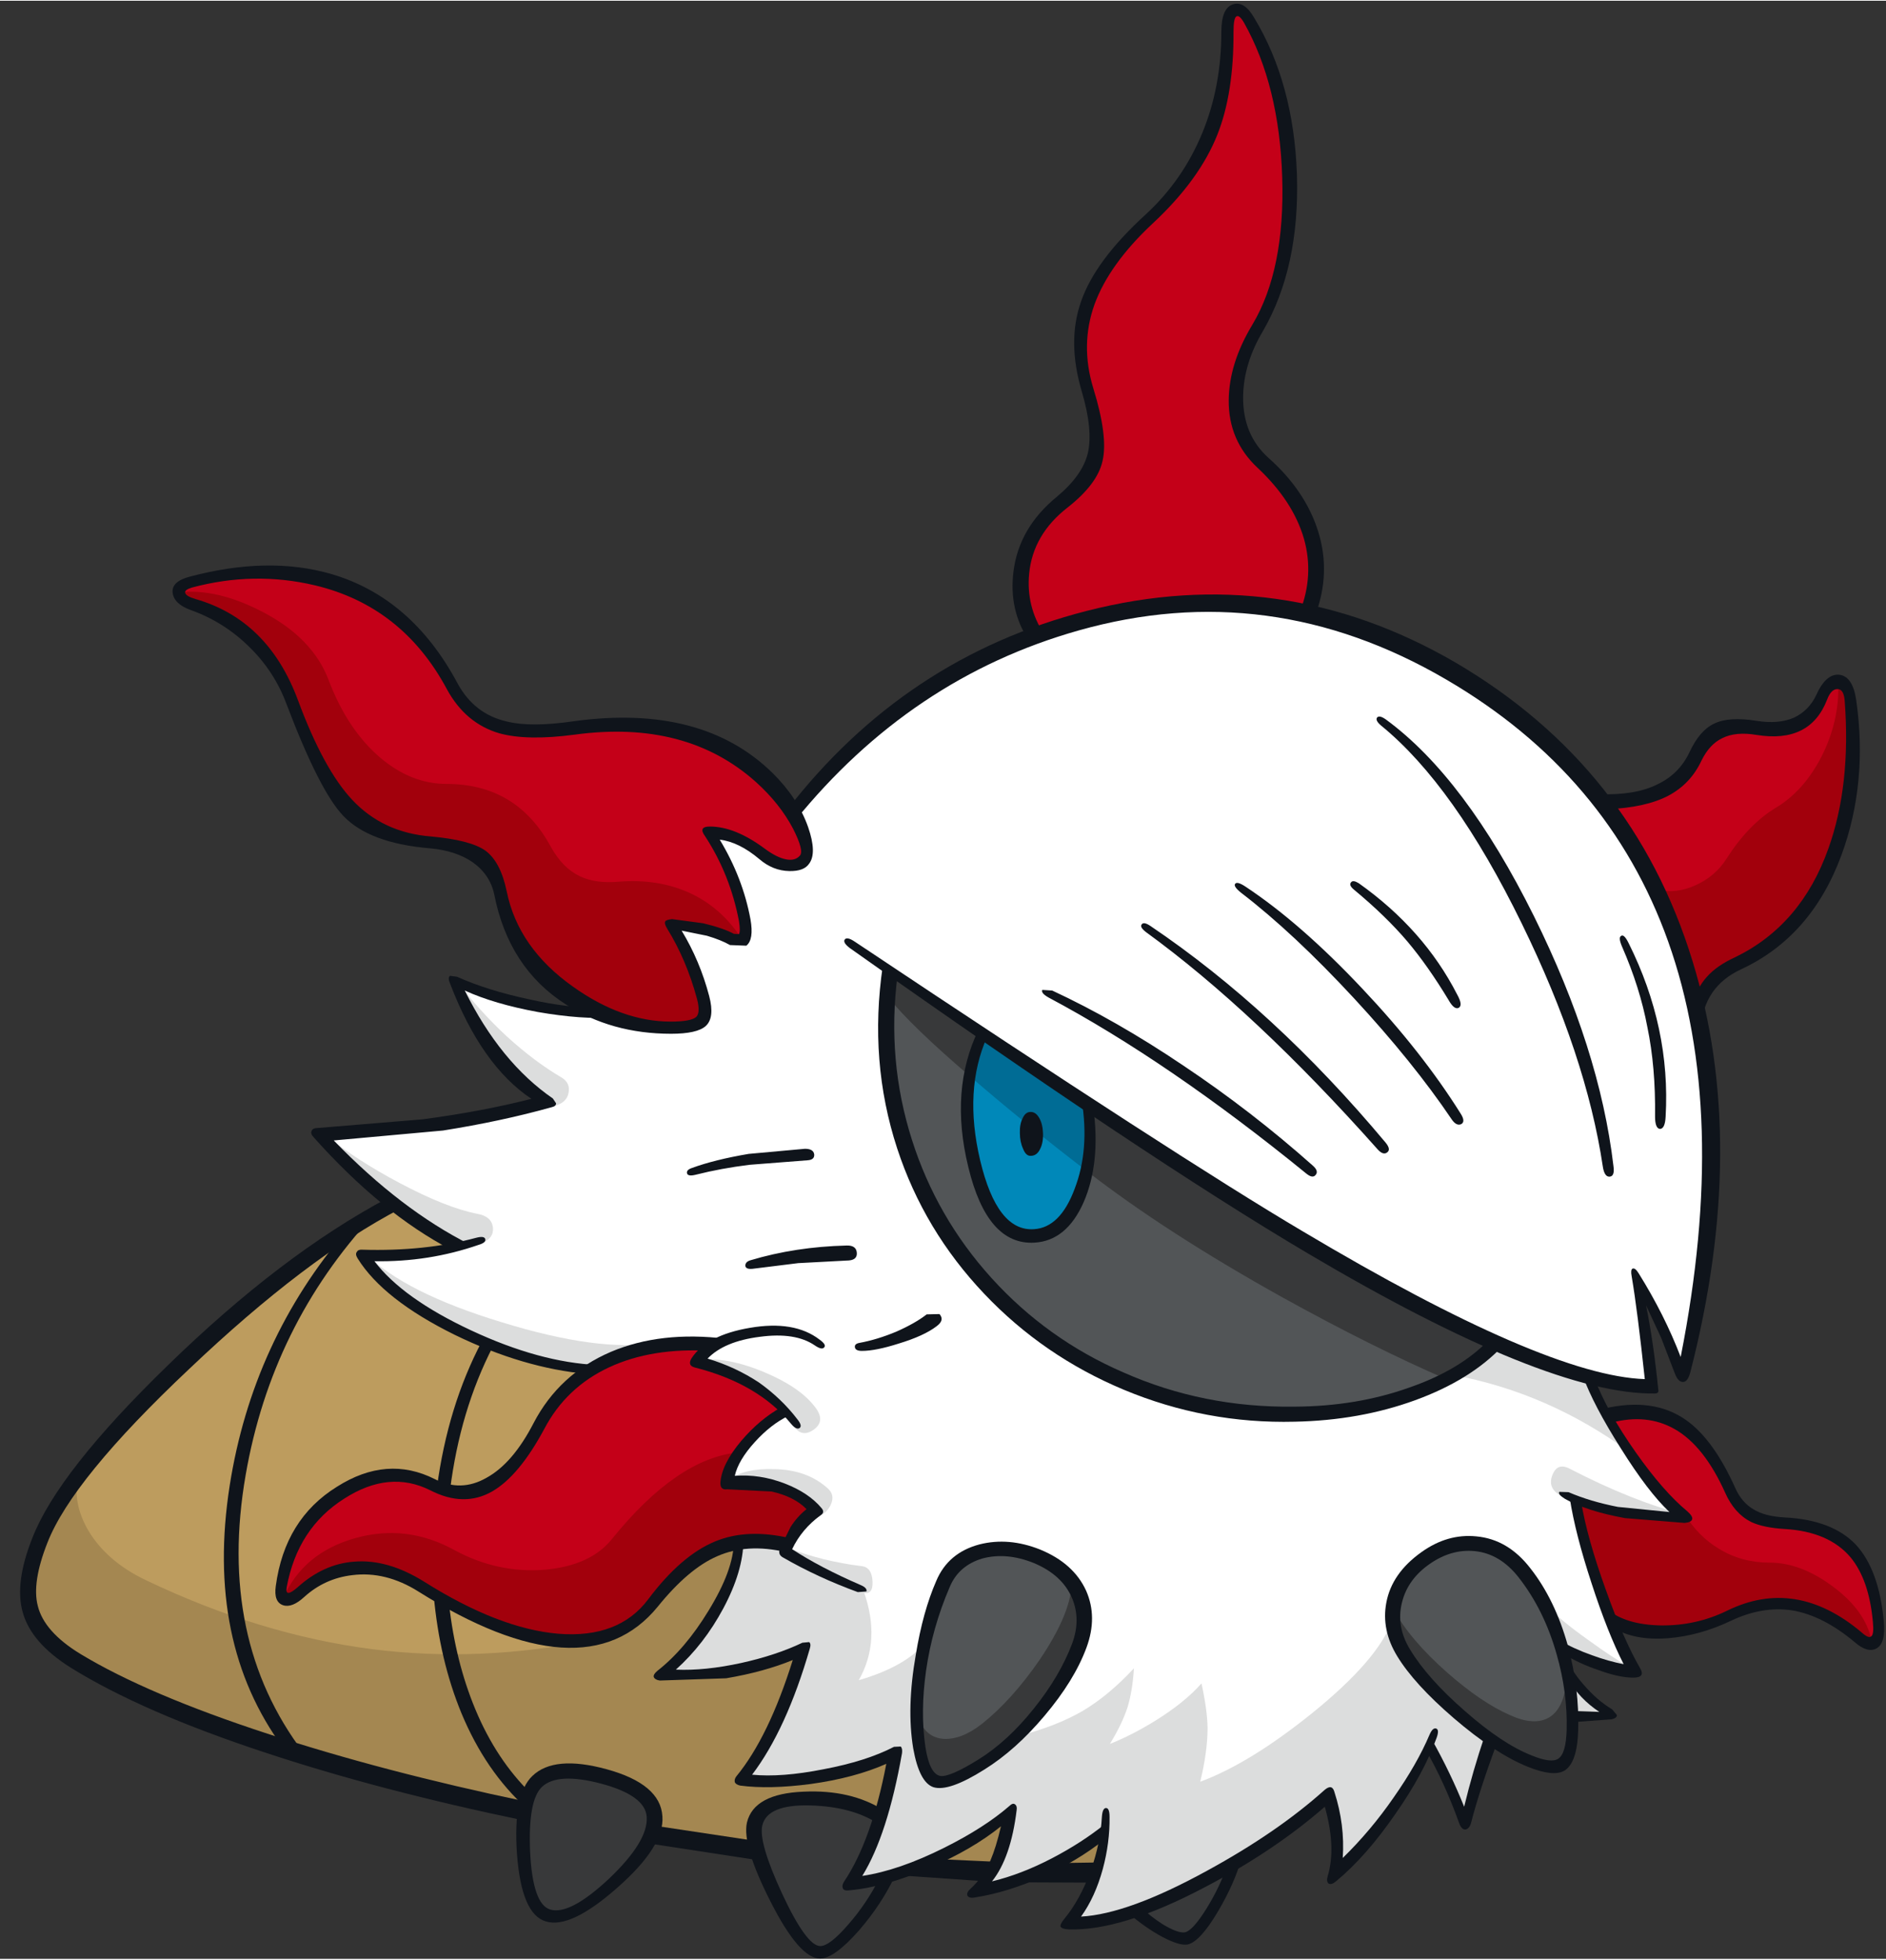 <svg xmlns="http://www.w3.org/2000/svg" width="282" height="293" viewBox="-3.068 -0.479 282.258 293.044"><rect x="-3.068" y="-0.479" width="282.258" height="293.044" fill="#333333" stroke="none"/><path fill="#bd9c5e" d="m55.464 179.335 9.971 6.328q-6.28 1.486-13.95 1.63 3.164 5.369 12.416 10.21 9.78 5.13 21.189 7l22.339 25.79q-.192 5.177-4.219 11.265-3.308 4.986-7.478 8.485 5.177.432 11.697-1.006 5.417-1.199 10.019-3.212-1.39 4.937-3.931 10.354-2.78 5.897-5.561 9.348l11.888-.479q6.856-1.294 11.218-3.452l-.623 4.555-1.39 5.177q-4.267-2.301-8.725-2.78-4.075-.384-7.622.814-3.644 1.295-2.637 6.664-5.609-.288-15.723-2.014 1.581-3.116-.863-5.608-2.397-2.445-7.622-3.548-5.561-1.102-8.342.815-1.102.767-1.534 2.253l-.527 2.54q-12.416-1.773-35.138-9.251-24.017-7.91-33.077-13.854-10.307-6.76-2.829-20.853 5.705-10.69 22.675-25.647 14.381-12.703 28.379-21.524"/><path fill="#fff" d="M217.158 101.436q24.448 15.388 32.694 45.541 7.67 28.188-1.295 57.765-3.068-8.437-6.423-13.279.958 4.986 1.965 15.245-4.075 0-9.06-1.15 1.055 4.074 5.848 11.025 4.459 6.567 7.814 9.683l-8.245-.431q-4.41-.671-7.574-2.061.67 5.129 3.307 13.039 2.685 7.766 5.274 12.56-4.315-.145-10.595-3.069l.671 3.212q1.534 2.589 6.472 6.424l-5.705.527-12.463 3.356q-1.678 4.985-3.692 12.368l-2.396-5.8-2.925-5.562q-1.438 3.644-5.656 9.3-4.41 6.088-8.581 9.78 1.39-4.315-.767-12.129-6.04 6.04-18.408 12.56-13.47 7.143-20.518 6.903 4.075-4.266 5.513-14.046-2.972 2.637-8.629 5.417-5.848 2.877-10.738 3.883 2.11-1.63 3.644-5.8 1.246-3.356 1.582-6.52-4.555 4.267-12.273 7.718-6.998 3.02-11.84 3.5 2.397-2.972 4.506-9.444 1.774-5.609 2.397-10.355-5.082 2.35-12.32 3.548l-10.786.383q5.609-7.382 9.492-19.702-4.219 2.205-11.218 3.5-6.807 1.294-10.163.575 4.123-3.02 7.622-9.109 3.5-6.088 3.74-10.498l7.478.288q1.294-2.541 4.122-5.321-2.588-2.589-6.327-3.548l-6.76-.48q0-2.732 2.925-6.135 2.54-2.924 5.465-4.506-2.253-2.78-5.993-4.65-2.588-1.343-6.807-2.733 1.007-1.87 2.157-2.397l-10.45.288q-5.417 1.294-8.15 3.404-7.765-.767-18.264-5.61-11.888-5.464-15.34-11.6 6.04.335 13.95-1.63-5.513-2.637-12.032-8.15-4.986-4.266-8.677-8.532 7.047.287 18.12-1.39 8.965-1.39 16.203-3.308-4.602-2.972-8.964-9.06-3.691-5.13-4.89-8.773 10.45 4.314 21.429 4.17 6.088 2.397 10.306 2.637 3.74.192 5.082-1.294 1.294-1.39-.432-6.088-1.246-3.452-3.835-7.91 3.548-.192 7.958 1.678 1.534.67 2.205.383.719-.287.767-1.63.048-1.917-1.534-6.232-1.534-4.17-3.691-8.197 3.068-.288 7.43 3.068 1.966 1.486 3.643 1.822 1.774.335 2.541-.623.767-.96.384-2.877-.384-1.965-1.918-4.458 17.641-22.339 45.014-28.954 30.057-7.191 56.614 9.491"/><path fill="#525557" d="M169.412 170.898q30.249 19.175 51.341 29.386-2.732 3.452-8.628 6.232-6.424 2.972-14.382 4.075-19.942 2.732-38.494-7.479-16.107-8.868-24.017-26.126-7.478-16.059-5.033-32.31 18.504 13.087 39.213 26.222"/><path fill="#0088b9" d="m143.861 154.072 16.06 10.642q.862 8.198-1.535 13.806-2.492 6.088-7.43 5.705-5.992-.336-8.197-10.69-2.11-10.067 1.102-19.463"/><path fill="#525557" d="M137.773 236.669q1.294-3.452 5.321-4.794 3.787-1.15 8.006-.048 4.41 1.199 6.663 4.219 2.589 3.5 1.295 8.245-1.918 7.286-10.403 15.292-8.245 7.67-11.649 6.376-3.116-1.247-2.828-10.882.24-9.444 3.595-18.408M223.63 232.786q5.369 4.89 7.862 17.162 2.396 11.888-.863 13.614-2.925 1.582-12.033-5.034-9.156-6.71-12.08-12.655-1.966-3.979-.72-7.718 1.103-3.356 4.411-5.56 3.164-2.158 6.807-2.206 3.883-.048 6.616 2.397"/><path fill="#c40018" d="M109.154 206.372q3.356 2.061 5.178 4.219-3.068 1.486-5.705 4.89-2.493 3.26-2.685 5.752 4.65-.336 8.246 1.007 3.26 1.198 4.937 3.403-2.109 1.63-4.218 4.938-6.04-1.582-10.882.67-4.362 1.966-9.492 8.006-5.944 7-15.723 5.37-7.67-1.295-19.942-8.486-4.507-2.636-8.773-2.109-3.595.432-7.43 3.068-2.253 1.63-3.068 1.438-.863-.143-.624-2.205 1.007-8.005 8.485-13.183 7.479-5.177 13.327-1.965 5.034 2.636 9.444.383 3.93-1.917 6.376-7.046 3.355-7.143 10.69-10.978 7.622-4.027 16.394-2.733-1.246.624-2.157 2.397 3.74.72 7.622 3.164M34.85 95.396q-3.882-3.691-8.772-5.417-1.821-.67-1.965-1.726-.144-1.054 1.63-1.582 10.306-2.684 19.846-.143 12.703 3.451 19.319 15.723 2.397 4.602 6.855 5.992 4.122 1.247 11.409.288 17.401-2.349 27.996 7.43 3.69 3.452 5.465 7.479 1.534 3.5.67 4.65-.622.767-2.252.719-2.062-.048-3.931-1.63-1.822-1.342-4.17-2.253-2.158-.815-3.644-.815 2.013 3.02 3.451 6.903 1.247 3.308 1.822 6.28.384 2.013-.192 2.732l-1.678.048q-1.534-.863-4.458-1.534l-4.506-.527q1.39 2.3 2.78 5.513 1.247 2.972 1.918 5.32.863 3.5-1.582 4.123-7.91 1.918-17.162-3.883-9.827-6.136-11.6-15.915-.624-3.883-3.548-5.657-2.397-1.438-6.999-1.87-7.958-.574-12.512-5.56-3.978-4.362-8.101-15.436-1.966-5.32-6.088-9.252M185.375 47.794q-3.739 6.999-3.451 12.08.383 5.082 4.842 9.348 4.554 4.41 6.231 10.403 1.726 6.184-.335 11.792-8.054-2.205-19.175-1.63-12.56.672-21.86 4.746-2.78-5.608-1.342-11.505 1.438-5.8 6.088-9.012 3.835-2.637 4.458-7.43.575-4.267-1.342-9.492-2.061-5.321.192-11.937 2.253-6.567 7.862-12.032 8.149-7.91 10.881-15.005 2.014-5.32 2.158-14.237.143-2.493 1.102-2.972 1.055-.432 2.301 1.917 4.986 9.348 5.8 21.189.96 13.566-4.41 23.777M244.1 118.454q4.553-1.582 6.279-4.937 1.726-3.5 3.883-4.554 2.013-1.103 5.369-.48 3.26.575 6.04-.863 2.78-1.39 4.075-4.17 1.007-2.205 2.397-1.918 1.39.288 1.582 2.445 1.342 13.279-2.685 24.16-4.314 11.41-12.943 14.861-3.02 1.247-5.033 3.26-2.062 2.061-2.158 4.027-3.547-16.347-14.477-31.303 3.5.862 7.67-.528M256.227 241.031q-3.978 1.87-8.533 2.397-5.608.623-9.587-1.246-1.678-4.315-3.116-9.396-1.438-4.986-2.11-9.012 7.527 2.924 16.108 2.684-6.328-6.136-11.553-15.292 5.081-1.582 9.78.815 5.176 2.684 8.196 9.54 1.199 2.588 2.925 3.882 2.109 1.678 5.513 1.87 13.854.815 14.38 15.915.049 1.678-.91 1.918-.863.335-2.397-.959-4.506-3.787-9.587-4.506-4.794-.72-9.109 1.39"/><path fill="#a2000c" d="M23.633 88.062q5.705-.671 12.608 2.924 7.526 3.93 9.875 10.21 2.828 7.431 7.718 11.602 4.65 3.93 9.923 3.93 10.547 0 15.628 9.444 1.774 3.164 4.314 4.363 2.397 1.15 5.945.815 5.656-.432 10.258 1.581 4.986 2.206 8.102 7.095-.432.288-4.458-1.102-4.315-1.534-6.04-1.15 3.067 4.985 4.314 9.06 1.294 4.122 0 5.08-2.397 1.918-7 1.295-4.41-.623-9.203-3.164-11.361-6.184-13.519-15.532-.91-4.122-2.78-6.136-2.493-2.54-7.478-2.924-7.958-.575-12.991-5.8-3.931-4.027-7.143-12.56-5.177-13.375-14.573-16.778-3.308-1.15-3.5-2.253M274.06 104.408q.432 2.062.288 4.986-.671 13.566-4.746 21.86-3.93 7.91-11.122 11.505-2.588 1.246-4.65 3.068-2.492 2.157-3.211 4.266-.767-6.615-5.657-17.593 2.685.767 5.753-.623 2.972-1.342 4.65-4.027 3.26-5.081 7.286-7.526 4.219-2.493 6.903-7.718 2.685-5.321 2.493-10.978 1.39.144 2.013 2.78M256.132 240.983q-10.882 4.938-17.785 1.007-3.931-9.012-5.8-18.264 4.122 1.63 8.436 2.3 4.698.768 8.102.049 2.061 3.307 5.129 5.129 3.356 2.061 7.574 2.061 4.602 0 9.348 3.5 4.986 3.643 5.896 8.197-.719.144-2.157-.719l-2.588-1.774q-3.308-2.493-7.383-2.924-4.362-.527-8.772 1.438M105.75 221.185q4.363-.24 7.815.767 3.787 1.102 5.273 3.451-2.445 2.397-3.98 5.13-4.889-1.486-10.162.575-5.609 2.157-9.587 7.526-5.13 6.951-14.717 6.232-8.437-.623-18.217-6.76-6.52-4.17-11.505-4.17-4.362-.048-8.005 3.164-2.253 2.11-3.308 1.39 2.972-6.663 10.642-8.868 7.766-2.205 14.957 1.774 6.471 3.5 13.566 2.924 6.76-.623 9.923-4.506 9.827-12.177 18.984-13.04-.863 1.247-1.678 4.41"/><path fill="#38393a" d="M156.66 249.324q-3.738 6.903-10.114 12.224-6.136 5.082-9.396 4.459-1.103-.24-2.253-3.356-1.246-3.5-.72-7.047.816 3.74 3.884 4.027 2.732.192 5.848-2.253 4.458-3.547 8.629-9.588 4.458-6.615 4.746-10.977 1.965 1.486 1.774 5.033-.192 3.404-2.397 7.478M205.461 240.216q2.493 4.602 8.102 9.54 5.081 4.458 9.348 6.328 3.595 1.63 5.8.383 2.397-1.39 2.685-5.992 1.917 11.84-1.055 12.943-3.068 1.15-10.978-4.41-7.238-5.082-10.402-9.444-1.966-2.637-2.685-4.123-1.294-2.78-.815-5.225M166.871 285.374q5.321-1.63 14.573-7.143-.575 2.78-2.78 6.615-2.445 4.219-4.123 4.602-1.102.24-3.26-.863-2.157-1.198-4.41-3.211"/><path fill="#a48751" d="M117.256 245.92q-1.15 4.363-3.452 9.684-2.732 6.28-5.704 9.971l10.786-.335q7.19-1.247 12.224-3.644l-.815 4.89-1.342 4.746q-3.5-1.918-8.342-2.54-5.033-.624-7.478.67-2.54 1.39-3.116 3.308-.383 1.342.096 3.643l-8.389-1.15-7.239-1.247q1.39-2.349-.719-4.985-2.157-2.733-6.375-3.643-5.657-1.247-8.725.048-3.068 1.294-3.164 5.081-19.894-4.554-35.378-9.348-23.49-7.19-32.981-13.806-5.992-4.123-5.897-10.69.096-7.143 7.43-16.395-1.006 4.075 1.535 8.39 2.78 4.553 8.485 7.286 17.114 8.197 33.892 10.354 16.155 2.062 32.98-1.39 3.021-.623 5.945-2.828 2.685-1.966 4.65-4.746 1.822-2.493 5.37-4.698 3.307-2.061 5.656-2.349.48 3.212-2.972 9.54-3.596 6.615-8.198 10.306 3.835.624 10.211-.67 6.04-1.247 11.026-3.452"/><path fill="#dcdddd" d="m228.088 203.4 6.76 2.11q.574 1.677 2.396 5.08 1.918 3.74 3.643 6.185-12.224-8.965-26.557-11.601 3.979-1.822 6.328-4.794 2.78 1.39 7.43 3.02M249.085 226.075l-8.965-.432q-6.807-1.007-9.348-2.253-2.3-1.15-1.534-3.164.72-1.965 2.541-1.054 9.54 4.937 17.306 6.903M241.606 249.324q-1.582.192-4.793-.767-3.068-.863-6.04-2.3-.576-2.685-2.254-6.472 1.726 1.917 5.945 4.937 4.266 3.116 7.142 4.602M232.259 256.467q0-2.972-.72-6.855 4.027 4.89 6.424 6.184-1.774.767-5.704.671M126.22 237.628q2.589 7.334-.767 13.23 6.951-2.013 10.02-5.656-2.206 6.711-1.439 13.566.72 6.52 3.116 7.239 1.965.575 5.848-1.87l6.568-4.985q5.513-1.439 9.396-3.692 3.883-2.3 7.67-6.375-.192 3.307-.96 5.848-.814 2.493-2.636 5.465 3.26-1.294 6.76-3.452 4.41-2.732 6.95-5.608.863 3.93.911 6.663 0 3.547-1.102 8.054 7.382-2.733 16.682-10.211 9.971-8.054 12.033-13.902.527 3.835 5.752 9.731 4.698 5.37 8.869 7.766-2.541 7.814-3.644 12.56-1.678-4.267-5.369-11.457-1.773 4.314-6.471 10.594-4.075 5.37-7.766 8.916.767-2.972.431-6.663l-1.198-5.752q-7 7.334-19.99 13.758-12.656 6.184-18.984 5.752 2.158-2.445 3.548-6.375.958-2.733 1.821-7.287-3.355 2.78-8.868 5.417-5.849 2.876-10.259 3.595 2.589-2.876 3.883-6.375.72-2.014 1.438-5.945-4.554 4.123-12.607 7.574-7.095 3.068-11.745 3.548 2.732-4.123 4.698-10.02 1.534-4.793 2.3-9.683-4.457 1.966-11.169 3.356-7.814 1.63-11.84.623 3.355-4.458 5.896-10.306 1.63-3.883 3.308-9.588-4.506 2.349-11.314 3.595l-9.491.384q4.41-3.595 7.622-9.684 2.924-5.512 3.164-9.635l7.574.192-.336 1.246q2.541 1.486 11.697 5.849M105.942 220.85q2.445-1.726 6.856-1.583 4.985.096 8.053 2.925 1.007.91.48 2.253-.528 1.294-1.87 1.917-.24-1.965-4.17-3.643-4.123-1.822-9.349-1.87"/><path fill="#dcdddd" d="M125.933 237.723q-2.301-.67-6.28-3.068-3.883-2.349-5.034-3.69 5.321 2.108 11.314 2.828 1.486.191 1.581 2.3.096 2.158-1.581 1.63M109.202 206.468q-3.739-2.445-7.957-3.547 4.41-.528 10.019 1.821 5.273 2.205 7.526 5.082 1.821 2.205-.096 3.547-1.87 1.342-3.212-.863-2.11-3.403-6.28-6.04M51.629 187.005q5.896 5.897 20.47 10.307 14.477 4.458 22.914 3.068-6.184 1.774-9.348 3.979-8.054-.336-19.846-5.8-12.704-5.945-14.19-11.554M45.78 169.364q4.459 3.643 10.978 7.095 6.951 3.691 11.601 4.602 2.157.383 2.35 2.061.143 1.63-1.679 2.301l-3.163.432q-5.226-2.589-10.786-7-6.04-4.84-9.3-9.49M71.81 157.428q-4.985-6.04-6.519-11.218 3.308 4.41 7.479 8.293 4.218 3.835 8.245 6.184 1.294.815 1.007 2.253-.24 1.535-2.35 2.062-3.978-2.924-7.861-7.574"/><path fill="#38393a" d="M86.911 265q7.287 1.582 7.814 5.705.575 4.266-5.896 10.354-6.328 5.897-9.684 5.13-3.068-.767-3.69-9.588-.624-8.773 2.012-10.93 2.541-2.11 9.444-.671M119.844 291.701q-2.396-.143-6.567-8.15-4.314-8.148-3.26-11.648 1.055-3.404 8.054-3.212 6.375.192 10.882 2.54-2.062 6.616-4.842 10.068l2.589-.288 2.732-.623q-.863 2.876-4.123 6.999-3.5 4.458-5.465 4.314"/><path fill="#a48751" d="M134.178 278.662q5.8-2.157 14.285-8.485 0 1.438-1.006 4.554-1.007 3.212-2.062 4.65l-11.217-.719M151.1 279.813q4.362-1.726 11.17-6.328-.288 3.164-1.295 6.472l-9.875-.144"/><path fill="#38393a" d="m129.815 148.607.624-3.835q5.369 4.075 13.326 9.444-.958 2.54-1.534 6.376-8.916-7.623-12.416-11.985M192.518 184.8q17.018 9.971 28.14 15.58l-2.829 2.924-4.362 2.54q-11.17-4.84-24.592-12.271-17.402-9.684-29.338-18.936.767-3.883.383-9.779 16.251 10.355 32.598 19.942"/><path fill="#006c95" d="M159.92 164.858q.384 5.896-.383 9.78-9.971-7.67-17.306-14.046.576-3.835 1.534-6.376 6.951 4.746 16.155 10.642"/><path fill="#0f141b" d="M243.284 194.771q1.103 5.465 1.822 12.56.144.623-.527.623-16.156.192-51.965-20.997-24.065-14.237-68.455-45.636-1.103-.815-.815-1.295.335-.48 1.486.288 48.849 32.598 67.017 43.336 36.385 21.667 51.245 22.147-1.102-10.307-1.965-15.388-.192-1.007.144-1.15.383-.144.91.718 3.884 6.232 6.28 12.512 7.24-36.576-1.87-62.175-8.916-25.024-33.22-39.213-26.414-15.436-55.033-7.335-25.119 7.095-42.472 28.523l-1.103-1.725q17.641-22.77 44.774-29.722 29.098-7.478 55.224 7.718 26.558 15.58 35.474 44.678 8.437 27.468-.335 61.552-.384 1.438-1.103 1.438t-1.198-1.246l-2.062-5.37-2.253-4.84"/><path fill="#0f141b" d="M240.696 140.601q6.28 12.608 5.512 25.935-.095 1.821-.862 1.821-.72-.095-.72-1.87.096-7.382-1.15-13.374-1.103-5.896-3.787-12.032-.623-1.438-.096-1.63.431-.24 1.103 1.15M204.359 107.093q11.84 8.677 22.147 29.434 9.827 19.846 11.889 37.343.24 1.582-.576 1.63-.767.048-1.006-1.486-2.493-16.682-12.129-36.385-10.115-20.709-21.044-29.625-.911-.767-.624-1.199.336-.431 1.343.288M213.707 149.039q-3.068-5.082-6.136-8.725-3.212-3.787-8.006-7.766-.815-.671-.431-1.103.287-.383 1.15.144 9.731 6.903 14.717 16.635.91 1.63.24 2.013-.672.336-1.534-1.198M200.811 147.36q8.917 9.444 14.717 18.696.767 1.199.096 1.582-.719.336-1.438-.719-5.753-8.533-14.621-18.12-9.06-9.78-16.874-15.772-1.199-.958-.911-1.342.288-.431 1.582.432 8.245 5.464 17.45 15.244M169.077 137.965q18.551 12.512 35.234 32.454.815 1.006.24 1.438-.576.48-1.39-.384-18.457-20.757-34.756-32.597-.91-.72-.623-1.103.288-.48 1.295.192M192.47 175.069q-20.661-16.826-38.59-26.366-1.198-.671-.958-1.15l1.486.095q9.587 4.459 19.606 11.218 10.259 6.855 19.415 15.004.91.815.383 1.39-.431.528-1.342-.191M236.237 118.262q5.465.192 8.773-1.486 3.212-1.534 4.746-4.745 1.534-3.308 3.691-4.315 2.205-1.102 6.376-.431 3.307.527 5.608-.48 2.206-1.054 3.308-3.355 1.438-3.212 3.404-3.068 2.061.191 2.588 3.787 1.774 12.368-2.205 23.202-4.506 12.224-15.052 17.113-5.561 2.59-5.992 8.773l-1.295-3.26q.623-2.684 2.205-4.41 1.486-1.678 4.219-2.924 9.875-4.794 13.95-16.251 3.403-9.492 2.445-22.147-.144-1.726-1.055-1.726-.959-.048-1.582 1.582-2.54 6.567-10.546 5.273-3.116-.527-5.13.48-1.917.91-3.116 3.355-1.63 3.5-4.985 5.273-3.404 1.774-9.156 2.014l-1.199-2.254M179.143 19.51q-2.684 6.808-9.683 13.327-6.52 6.088-8.725 12.129-2.157 6.04-.191 12.511 2.253 7.287 1.39 10.93-.767 3.452-5.225 6.951-5.178 4.027-5.753 9.875-.48 4.938 2.253 9.109l-2.349.862q-2.972-4.554-2.253-10.258.815-6.568 6.52-11.218 3.787-3.164 4.602-6.471.815-3.5-.911-9.3-2.205-7.479-.096-13.423 2.11-6.136 9.683-13.039 5.513-5.081 8.437-12.128 2.877-6.951 2.877-15.196 0-3.596 1.773-4.123 1.678-.527 3.164 2.061 5.897 9.78 6.376 23.442.431 13.854-5.081 23.393-2.925 4.89-2.973 9.876-.047 5.656 3.788 9.108 5.512 4.89 7.43 10.978 1.965 6.231-.432 12.607l-2.3-.527q2.157-5.465.623-10.93-1.63-5.657-6.951-10.642-4.363-4.075-4.315-10.115.048-5.513 3.548-11.313 4.89-8.198 4.458-22.052-.432-13.71-5.705-23.106-.719-1.246-1.15-.958-.432.24-.432 2.3.048 9.157-2.397 15.34M25.311 85.713q11.697-3.116 21.093-.432 12.128 3.5 19.031 16.443 2.493 4.554 7.335 5.657 3.643.91 10.114-.048 19.128-2.589 29.674 7.766 3.787 3.739 5.321 8.101 1.342 3.883.144 5.465-.767 1.15-2.972 1.103-2.445-.048-4.459-1.774-3.068-2.589-5.944-2.924 3.452 5.704 4.602 11.936.528 3.02-.623 3.931l-2.445-.096q-1.342-.767-3.451-1.39l-3.787-.767q2.732 4.506 4.122 9.78.863 3.26-.527 4.505-1.294 1.15-5.177 1.15-8.917 0-15.772-4.41-8.533-5.464-10.69-16.442-.623-2.972-3.26-4.842-2.54-1.725-6.376-2.061-9.06-.767-12.943-4.842-3.547-3.69-8.485-16.682-1.821-4.938-5.608-8.629-3.788-3.739-8.773-5.513-2.493-.91-2.685-2.588-.191-1.678 2.541-2.397m.911 3.355q10.834 3.116 15.292 15.1 3.835 10.355 8.102 14.91 4.602 4.937 11.792 5.512 5.897.528 8.15 2.11 2.3 1.677 3.212 6.136 1.725 8.437 9.923 14.237 7.334 5.225 14.62 5.225 3.069 0 3.836-.719.623-.67.096-2.684-1.582-5.849-4.459-10.499-.479-.767-.287-1.102.144-.24 1.006-.336l4.65.623q3.02.72 4.602 1.582l.767.048q.24-.431 0-1.965-1.342-7-5.081-12.704-1.055-1.438.72-1.438 3.738 0 8.149 3.26 1.917 1.438 3.403 1.678 1.246.192 1.918-.575.67-.72-1.007-4.027-1.966-3.74-5.513-6.951-10.45-9.396-27.133-7.143-7.142.959-11.313-.192-5.081-1.486-7.862-6.615-6.663-12.416-19.75-15.532-9.108-2.157-18.408.336-1.103.335-1.007.767.096.527 1.582.958M221.808 200.86q-4.794 5.08-13.087 8.1-8.293 3.02-18.025 3.213-13.326.335-25.598-4.794-12.033-5.034-20.853-14.334-9.013-9.491-13.04-21.763-4.266-13.04-2.157-27.325l2.206 1.438q-1.63 12.704 2.157 24.592 3.691 11.601 11.888 20.662 8.342 9.204 19.75 14.141 11.985 5.321 25.647 5.13 9.252-.048 17.066-2.829 7.67-2.636 12.033-7.19l2.013.958"/><path fill="#0f141b" d="m158.818 164.043 1.726 1.007q1.15 8.34-1.439 14.285-2.54 5.753-7.334 6.04-7.095.432-9.923-11.313-2.828-11.553 1.534-20.565l1.294 1.054q-3.547 7.958-1.054 18.504 2.54 10.69 8.053 10.307 3.931-.24 6.088-6.04 2.253-5.849 1.055-13.279"/><path fill="#0f141b" d="M151.1 165.817q.815-.048 1.342.863.527.91.575 2.157.096 1.534-.431 2.54-.48 1.007-1.39 1.007-.72.048-1.15-1.054-.48-1.055-.48-2.35-.048-1.342.431-2.252.384-.863 1.103-.911M66.49 147.648q5.32 10.738 13.183 16.155l.479.72q0 .43-.623.575-7.526 2.109-16.3 3.5l-16.346 1.485q10.02 10.355 20.374 15.58l-2.829.767q-10.402-5.465-20.47-16.73-.622-.623-.383-1.055.144-.431.96-.431l15.675-1.295q8.964-1.198 16.25-3.068-7.478-4.985-12.175-17.257-.384-.863 0-1.15l1.054.143q4.458 2.013 10.69 3.356 6.184 1.39 10.355 1.198l2.493 1.534q-4.842.336-11.457-.815-6.52-1.198-10.93-3.212"/><path fill="#0f141b" d="M67.448 198.51q10.26 4.794 18.936 5.178l-1.534 1.342q-9.588-.863-19.846-5.849-10.69-5.273-14.526-11.409-.431-.67-.143-1.006.191-.384.815-.336 9.3.288 17.018-1.774 1.246-.335 1.39.192.144.527-1.007.863-7.478 2.589-15.58 2.445 4.219 5.56 14.477 10.354M117.735 173.055l-8.629.671q-4.266.528-8.053 1.487-1.15.287-1.294-.192-.144-.528.719-.815 3.403-1.247 8.485-2.11l8.437-.766q1.294 0 1.39.862.048.815-1.055.863M123.632 188.06l-7.24.383-6.567.815q-1.246.192-1.342-.383-.048-.623.767-.863 6.711-2.013 14.382-2.205 1.486-.048 1.534 1.15.047 1.103-1.534 1.103M137.102 197.887q-1.87 1.438-5.657 2.589-3.451 1.102-5.512 1.102-.96 0-1.055-.527-.096-.527.671-.671 2.637-.48 5.513-1.678 2.828-1.246 4.554-2.589l1.917-.048q.815.911-.431 1.822M102.827 202.729q4.17 1.246 7.718 3.595 3.355 2.397 5.704 5.465.815 1.007.336 1.342-.48.288-1.247-.623-4.937-6.04-14.381-8.437-1.198-.288-.527-1.39 2.253-3.452 8.724-4.554 6.664-1.15 10.45 1.774 1.055.767.672 1.15-.336.431-1.39-.288-2.925-2.013-8.246-1.294-5.32.671-7.813 3.26"/><path fill="#0f141b" d="M125.31 237.675q-6.04-2.205-11.266-5.225-.72-.431-.384-1.294l1.582-3.212q1.007-1.582 2.397-2.684-1.821-1.87-5.225-2.637l-6.663-.336q-1.007.144-1.007-.91.144-2.78 3.116-6.328 2.78-3.26 5.992-5.034l1.055 1.295q-2.589 1.246-4.986 3.883-2.492 2.732-3.02 5.081 3.74-.288 7.479 1.15 3.595 1.39 5.512 3.692.528.623-.143 1.054-2.829 2.062-4.267 5.082 4.17 2.732 10.259 5.369 1.006.431.863.959l-1.295.095"/><path fill="#0f141b" d="M103.258 201.578q-8.725-.527-15.148 2.445-6.472 3.02-9.732 9.252-3.787 7.047-7.814 9.348-4.218 2.397-9.252-.192-6.136-3.068-12.847 1.247-6.999 4.41-8.629 13.278-.287 1.678 1.63 0 3.883-3.499 8.437-3.835 5.034-.431 10.547 3.02 11.121 7 20.038 7.766 9.06.72 13.47-5.177 4.89-6.52 9.971-8.629 4.842-2.013 11.313-.48l-.719 2.062q-5.8-1.342-10.258.623-4.315 1.87-8.917 7.575-10.93 13.326-35.81-2.301-4.889-3.068-9.874-2.445-4.123.48-7.191 3.26-1.822 1.677-3.164 1.246-1.438-.48-1.103-2.876 1.343-10.02 9.157-14.861 7.478-4.746 14.62-1.15 3.931 2.013 7.766-.192 3.931-2.157 7.047-8.198 3.835-7.334 11.553-10.642 7.479-3.164 17.21-1.965l-2.301 1.821"/><path fill="#0f141b" d="M94.773 250.379q-.096-.384.527-.91 4.17-3.26 7.67-9.013 3.74-6.088 3.787-10.307l1.439-.191q-.048 4.602-3.02 10.162-2.877 5.37-7.095 9.156 4.362.192 9.827-1.006 5.177-1.15 9.108-3.02l1.007-.096q.335.24.096 1.006-3.5 12.08-8.63 18.84 4.411.431 10.691-.815 6.376-1.198 10.546-3.356l1.007-.048q.288.288.192 1.007-2.157 12.224-5.945 18.36 5.465-.815 12.273-4.218 6.04-3.02 9.779-6.28.431-.431.767-.24.383.24.287.863-.862 7.143-3.69 10.69 4.362-1.054 8.964-3.451 4.506-2.35 8.005-5.178l-.24 2.445q-3.93 3.116-9.108 5.465-5.273 2.35-10.114 3.116-.96.192-1.199-.287-.144-.48.527-1.055 1.822-1.678 2.925-4.17.862-2.014 1.582-5.13-4.267 3.452-10.595 6.184-6.711 2.924-12.128 3.404-.719.095-.91-.24-.24-.432.143-1.055 4.123-6.136 6.328-17.64-4.746 2.108-11.314 3.02-6.183.814-10.546.239-.67-.144-.815-.527-.096-.432.24-.863 4.842-5.897 8.437-17.402-4.314 1.774-9.971 2.733l-9.923.335q-.72-.096-.911-.527"/><path fill="#0f141b" d="M158.722 286.236q7.047-.383 18.84-6.855 10.546-5.752 17.64-12.128 1.103-.91 1.439.336 1.582 4.89 1.246 9.875 4.219-4.123 7.622-9.06 3.5-4.986 5.37-9.396.479-1.103 1.006-.911.48.192.048 1.39-1.918 5.321-6.184 11.41-4.362 6.327-8.82 10.018-.72.624-1.151.384-.384-.336-.144-1.103 1.294-4.314-.431-10.402-7.622 6.663-18.025 12.08-12.368 6.52-20.278 6.28-1.054-.048-1.246-.431-.096-.336.527-1.103 2.397-2.876 4.027-7.335 1.438-4.17 1.63-7.957.096-1.342.623-1.342t.527 1.342q.048 3.835-1.006 7.766-1.15 4.218-3.26 7.142"/><path fill="#0f141b" d="M220.85 260.542q-2.59 7.095-3.74 11.6-.24.912-.815 1.055-.623.096-1.006-1.006-2.158-5.993-4.938-10.834l.863-1.63q2.78 4.937 4.842 10.067 1.294-5.37 3.116-10.738l1.677 1.486"/><path fill="#0f141b" d="M231.587 245.729q1.726 6.376 1.534 12.656-.143 4.89-2.109 6.04-1.678.91-5.465-.623-4.937-2.014-11.073-7.287-5.897-5.081-8.437-9.252-2.397-3.93-1.63-8.006.815-4.41 5.273-7.574 3.883-2.78 8.197-2.349 4.746.432 8.102 4.794 3.69 4.698 5.608 11.601m-20.613-12.32q-3.355 2.301-4.218 5.8-.911 3.596 1.198 7.047 2.637 4.363 8.197 9.204 5.61 4.938 10.02 6.664 2.924 1.198 3.978.48 1.15-.768 1.247-4.315.143-5.561-1.486-11.266-1.87-6.663-5.705-11.553-2.78-3.547-6.568-3.93-3.451-.336-6.663 1.869"/><path fill="#0f141b" d="M231.06 246.784q.767 2.349 2.876 4.746 2.014 2.348 4.267 3.69l.719.864q0 .431-.767.623l-5.849.431-.095-1.678 4.074.144q-2.972-1.965-4.65-4.89l-.575-3.93"/><path fill="#0f141b" d="M233.553 224.11q.91 5.464 3.691 13.182 2.685 7.526 5.13 11.745.862 1.438-1.007 1.438-2.11 0-5.13-1.103-2.876-.958-5.417-2.492l-.431-1.966q1.965 1.199 4.794 2.205 2.492.911 4.746 1.342-2.397-4.697-4.794-12.08-2.445-7.43-3.26-12.703l1.678.431"/><path fill="#0f141b" d="M250.187 226.746q-.096.48-1.15.575l-8.917-.72q-5.752-1.054-8.964-2.875-1.103-.672-.863-1.055l1.39.048q3.212 1.39 7.383 2.205l7.718.767q-3.212-3.02-7.287-9.54-4.075-6.423-5.704-10.881l1.821.527q1.822 4.842 6.136 10.978 4.123 5.848 7.718 8.82.815.72.72 1.15M139.067 236.908q-2.636 6.137-3.547 12.56-.863 6.136-.096 11.361.623 4.075 2.253 4.363 1.39.192 5.657-2.445 4.41-2.733 8.341-7.67 3.883-4.842 5.705-9.684 1.342-3.595 0-6.807-1.486-3.5-5.753-5.273-4.075-1.63-7.67-.671-3.547 1.055-4.89 4.266m-2.013-.91q1.774-4.219 6.472-5.465 4.362-1.103 9.06.767 5.033 2.061 6.903 6.184 1.726 3.93.048 8.485-1.822 4.937-6.28 10.21-4.314 5.13-9.012 8.054-5.321 3.356-7.622 2.637-2.11-.72-3.02-5.8-1.007-6.089.383-13.999 1.055-6.471 3.068-11.073M110.736 277.847l-16.922-2.588 1.007-2.637 15.292 2.301.623 2.924M56.854 180.294q-14.141 7.382-31.59 23.969Q7.717 220.8 4.026 230.293q-2.35 5.944-1.438 9.444.958 3.883 6.375 7.19 9.971 6.04 27.996 11.937 17.21 5.657 38.734 10.163l-.336 2.828q-21.476-4.458-38.59-10.115-18.504-6.088-29.242-12.751-5.944-3.74-7.19-8.293-1.247-4.363 1.438-11.122 3.835-9.875 20.277-25.838 16.97-16.539 32.886-25.024l1.917 1.582M144.532 280.963l-13.854-.958 6.04-2.397 9.444.431-1.63 2.924M154.791 278.23l6.472-.095-.863 3.02-11.697-.048 6.088-2.876M182.787 277.32q-1.007 3.787-3.548 8.102-2.684 4.554-4.554 4.985-1.198.24-3.835-1.15-2.493-1.343-5.13-3.596l1.87-.91q1.487 1.438 3.356 2.636 2.301 1.39 3.356 1.198 1.15-.287 3.164-3.5 2.061-3.307 3.26-6.854l2.06-.911"/><path fill="#0f141b" d="M70.708 200.907q-4.937 9.588-6.423 21.524l-1.966-.383q1.63-12.224 6.711-21.86l1.678.72M64.14 239.497q.96 8.581 3.932 15.724 3.164 7.574 8.34 12.607l-.718 2.158q-6.088-5.513-9.684-14.142-3.307-8.006-4.17-17.737l2.3 1.39M52.827 181.3Q37.583 197.744 33.7 220.13q-4.266 24.544 8.677 41.61l-3.068-.767q-11.649-15.82-8.006-39.213 3.404-21.716 17.546-38.254l3.978-2.205M255.125 222.815q-3.164-7.047-7.574-9.54-4.123-2.349-9.444-.959l-1.103-2.109q7.383-1.726 12.272 1.726 4.075 2.876 7.335 10.115.959 2.205 2.78 3.26 1.726 1.054 4.746 1.198 7.047.383 10.546 4.075 3.452 3.739 4.171 11.409.336 3.356-1.103 4.123-1.342.719-3.26-.96-4.745-3.978-9.347-4.745-4.41-.671-9.108 1.534-4.698 2.253-9.492 2.637-5.081.383-8.293-1.63l-.815-2.733q2.78 2.35 8.101 2.445 5.273.048 9.875-2.205 10.26-5.034 20.086 3.212 1.103 1.006 1.486.623.432-.288.24-2.205-.575-6.28-3.355-9.636-3.26-3.835-9.828-4.218-3.212-.192-5.033-1.055-2.493-1.246-3.883-4.362M123.871 287.435q2.733-3.116 4.602-6.807l2.493-.671q-2.061 4.41-5.513 8.389-3.643 4.122-5.752 4.17-3.116.048-7.479-8.58-4.266-8.39-3.5-11.793 1.056-4.315 8.486-4.602 7.047-.336 11.984 2.78l-.91 1.966q-3.836-2.493-10.02-2.685-6.471-.192-7.238 2.972-.623 2.493 2.972 10.259 3.643 7.814 5.705 7.814 1.39 0 4.17-3.212"/><path fill="#0f141b" d="M89.308 281.922q-6.999 6.184-10.69 5.034-3.643-1.055-4.314-10.067-.624-8.917 2.3-11.697 3.26-3.164 11.122-1.007 8.054 2.205 8.341 7.047.336 4.458-6.759 10.69m-2.397-15.58q-6.52-1.725-8.868.48-2.11 2.013-1.774 9.731.384 7.862 3.02 8.629 2.924.863 8.773-4.602 5.896-5.609 5.656-9.252-.191-3.212-6.807-4.986"/></svg>